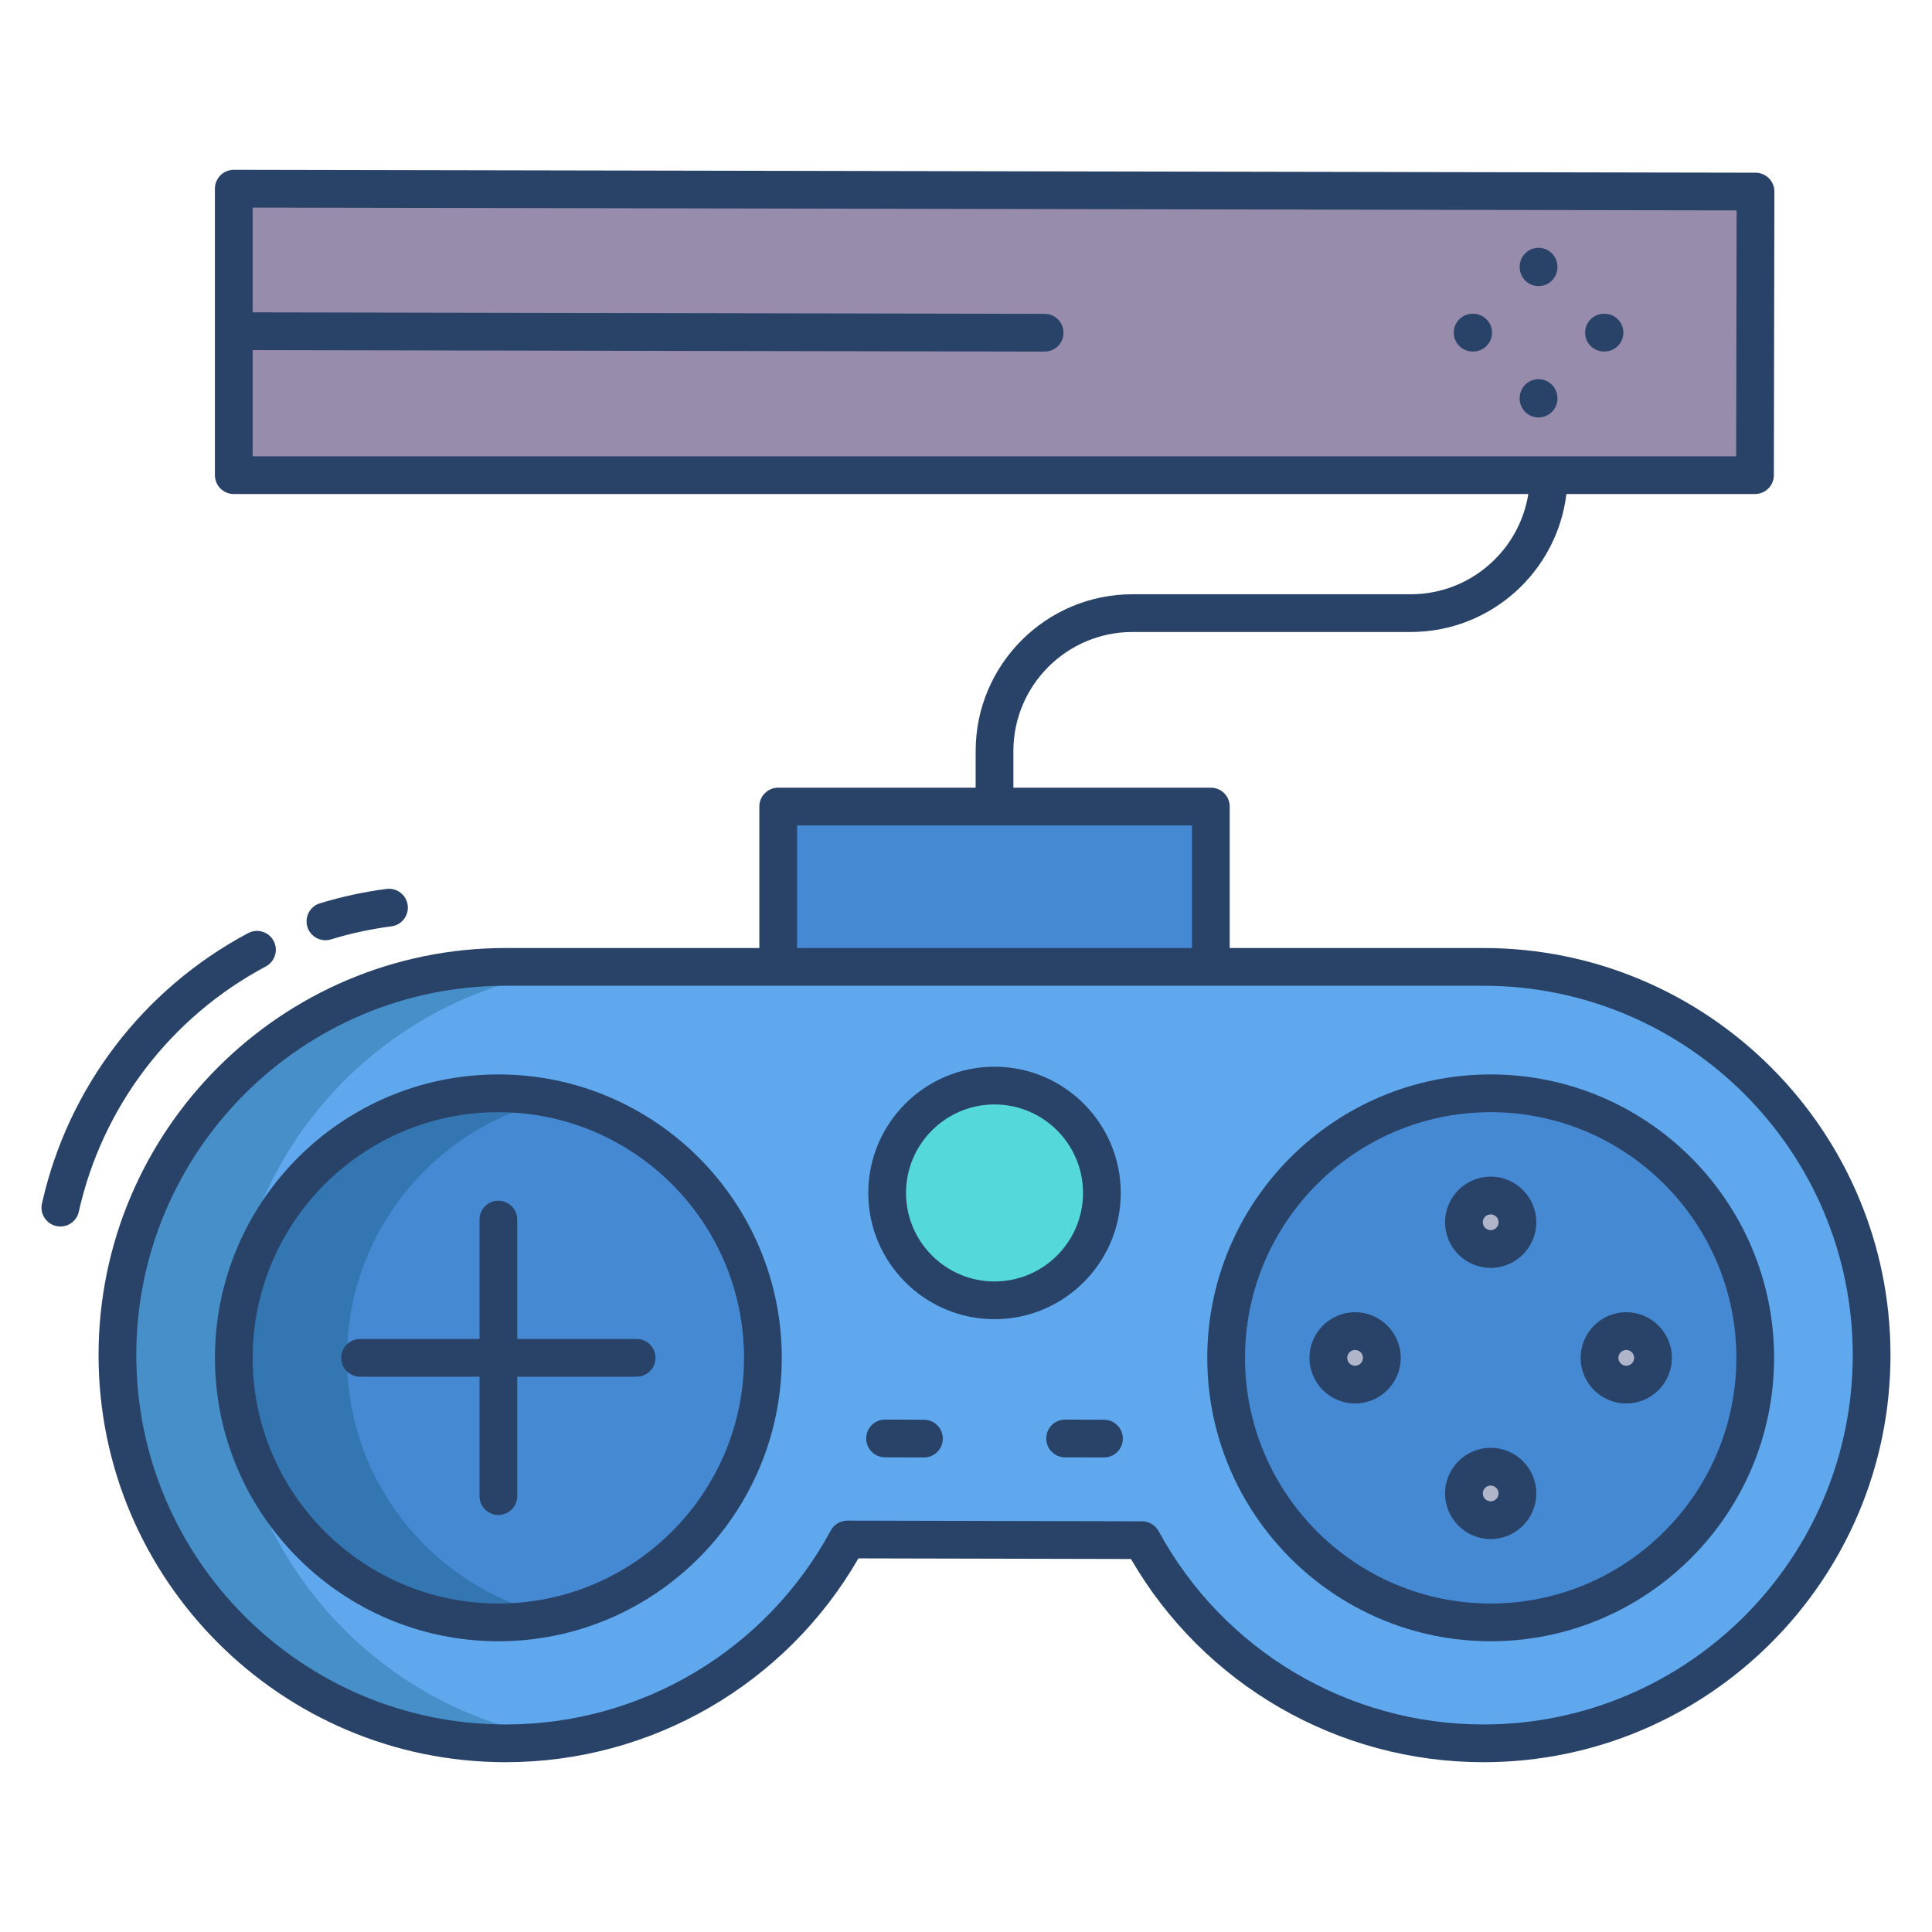 <svg id="a" height="512" viewBox="0 0 512 512" width="512" xmlns="http://www.w3.org/2000/svg"><g><path d="m393.12 256.23h-259.12c-56.82 0-102.88 46.07-102.88 102.89s46.06 102.88 102.88 102.88c39.14 0 73.17-21.85 90.56-54.02l78.09.18c17.42 32.07 51.4 53.84 90.47 53.84 56.82 0 102.88-46.06 102.88-102.88s-46.06-102.89-102.88-102.89z" fill="#5fa8ed"/><path d="m61.96 50v75.92h403.13l.14-75.15z" fill="#978cac"/><path d="m206.23 213.74h114.66v42.49h-114.66z" fill="#4689d3"/></g><path d="m395.05 289.74c38.72 0 70.1 31.39 70.1 70.1s-31.38 70.11-70.1 70.11-70.11-31.39-70.11-70.11 31.39-70.1 70.11-70.1z" fill="#4689d3"/><g fill="#b0b5ca"><circle cx="430.98" cy="359.84" r="7.09"/><circle cx="395.05" cy="323.91" r="7.09"/><circle cx="395.05" cy="395.78" r="7.09"/><circle cx="359.12" cy="359.84" r="7.09"/></g><path d="m263.56 287.69c15.71 0 28.45 12.74 28.45 28.45s-12.74 28.46-28.45 28.46-28.46-12.74-28.46-28.46 12.74-28.45 28.46-28.45z" fill="#55d8d8"/><path d="m132.07 289.74c38.72 0 70.11 31.39 70.11 70.1s-31.39 70.11-70.11 70.11-70.11-31.39-70.11-70.11 31.39-70.1 70.11-70.1z" fill="#4689d3"/><path d="m61.12 359.12c0-56.82 46.06-102.89 102.88-102.89h-30c-56.82 0-102.88 46.07-102.88 102.89s46.06 102.88 102.88 102.88c5.094 0 10.098-.378 14.993-1.093-49.706-7.265-87.873-50.065-87.873-101.787z" fill="#478fc9"/><path d="m91.96 359.84c0-33.561 23.6-61.604 55.11-68.475-4.835-1.054-9.849-1.625-15-1.625-38.72 0-70.11 31.39-70.11 70.1s31.39 70.11 70.11 70.11c5.151 0 10.165-.571 15-1.625-31.51-6.871-55.11-34.915-55.11-68.485z" fill="#3476b2"/><g fill="#284268"><path d="m393.116 251.233h-67.231v-37.489c0-2.762-2.239-5-5-5h-52.327v-9.7c0-17.403 14.159-31.562 31.562-31.562h73.741c21.224 0 38.771-15.995 41.25-36.562h49.979c2.758 0 4.995-2.232 5-4.99l.144-75.151c.002-1.326-.522-2.599-1.458-3.538s-2.207-1.469-3.533-1.472l-403.279-.771h-.01c-1.324 0-2.595.525-3.532 1.461-.939.938-1.468 2.211-1.468 3.539v75.923c0 2.762 2.239 5 5 5h343.068c-2.404 15.035-15.46 26.562-31.161 26.562h-73.741c-22.917 0-41.562 18.645-41.562 41.562v9.7h-52.326c-2.761 0-5 2.238-5 5v37.489h-67.231c-59.487 0-107.884 48.396-107.884 107.884s48.396 107.884 107.884 107.884c38.677 0 74.224-20.619 93.492-54.014l72.226.163c19.288 33.293 54.8 53.851 93.397 53.851 59.487 0 107.884-48.396 107.884-107.884s-48.396-107.884-107.884-107.884zm-326.161-130.312v-28.144l209.873.401h.01c2.757 0 4.995-2.232 5-4.99.005-2.762-2.229-5.005-4.99-5.01l-209.893-.401v-27.768l393.27.751-.125 65.161zm144.277 97.823h104.653v32.489h-104.653zm181.884 238.257c-35.926 0-68.907-19.63-86.073-51.23-.873-1.607-2.554-2.609-4.382-2.613l-78.086-.177h-.011c-1.836 0-3.525 1.007-4.398 2.622-17.142 31.704-50.158 51.398-86.164 51.398-53.973 0-97.884-43.91-97.884-97.884s43.911-97.884 97.884-97.884h259.114c53.973 0 97.884 43.91 97.884 97.884s-43.911 97.884-97.884 97.884z"/><path d="m86.244 249.171c.485 0 .978-.07 1.466-.22 5.211-1.596 10.6-2.76 16.017-3.46 2.739-.354 4.672-2.861 4.317-5.601-.354-2.738-2.863-4.67-5.6-4.317-5.973.772-11.916 2.057-17.663 3.815-2.64.809-4.125 3.604-3.317 6.245.659 2.152 2.639 3.537 4.779 3.537z"/><path d="m14.91 324.916c.367.082.733.121 1.095.121 2.29 0 4.355-1.583 4.875-3.911 6.219-27.843 24.287-51.538 49.57-65.011 2.437-1.299 3.36-4.327 2.062-6.765-1.298-2.436-4.327-3.357-6.764-2.062-27.861 14.847-47.772 40.964-54.628 71.657-.602 2.695 1.095 5.368 3.79 5.97z"/><path d="m244.875 376.247-10.306-.039h-.02c-2.752 0-4.989 2.227-5 4.981-.01 2.761 2.22 5.008 4.981 5.019l10.306.039h.02c2.752 0 4.989-2.227 5-4.981.01-2.761-2.22-5.008-4.981-5.019z"/><path d="m292.586 376.247-10.306-.039h-.02c-2.752 0-4.989 2.227-5 4.981-.01 2.761 2.22 5.008 4.981 5.019l10.306.039h.02c2.752 0 4.989-2.227 5-4.981.01-2.761-2.22-5.008-4.981-5.019z"/><path d="m395.047 284.737c-41.414 0-75.107 33.693-75.107 75.107s33.693 75.106 75.107 75.106 75.106-33.692 75.106-75.106-33.692-75.107-75.106-75.107zm0 140.214c-35.9 0-65.107-29.207-65.107-65.106s29.207-65.107 65.107-65.107 65.106 29.207 65.106 65.107-29.207 65.106-65.106 65.106z"/><path d="m395.047 383.686c-6.667 0-12.09 5.424-12.09 12.091s5.424 12.09 12.09 12.09 12.09-5.424 12.09-12.09-5.423-12.091-12.09-12.091zm0 14.181c-1.153 0-2.09-.938-2.09-2.09s.938-2.091 2.09-2.091 2.09.938 2.09 2.091-.938 2.09-2.09 2.09z"/><path d="m395.047 311.822c-6.667 0-12.09 5.424-12.09 12.091s5.424 12.09 12.09 12.09 12.09-5.424 12.09-12.09-5.423-12.091-12.09-12.091zm0 14.181c-1.153 0-2.09-.938-2.09-2.09s.938-2.091 2.09-2.091 2.09.938 2.09 2.091-.938 2.09-2.09 2.09z"/><path d="m430.979 347.754c-6.667 0-12.09 5.424-12.09 12.091s5.423 12.09 12.09 12.09 12.09-5.424 12.09-12.09-5.424-12.091-12.09-12.091zm0 14.181c-1.152 0-2.09-.938-2.09-2.09s.938-2.091 2.09-2.091 2.09.938 2.09 2.091-.938 2.09-2.09 2.09z"/><path d="m359.116 347.754c-6.667 0-12.09 5.424-12.09 12.091s5.424 12.09 12.09 12.09 12.09-5.424 12.09-12.09-5.423-12.091-12.09-12.091zm0 14.181c-1.153 0-2.09-.938-2.09-2.09s.938-2.091 2.09-2.091 2.09.938 2.09 2.091-.938 2.09-2.09 2.09z"/><path d="m132.07 284.737c-41.414 0-75.106 33.693-75.106 75.107s33.692 75.106 75.106 75.106 75.107-33.692 75.107-75.106-33.693-75.107-75.107-75.107zm0 140.214c-35.9 0-65.106-29.207-65.106-65.106s29.207-65.107 65.106-65.107 65.107 29.207 65.107 65.107-29.207 65.106-65.107 65.106z"/><path d="m168.707 354.845h-31.636v-31.637c0-2.762-2.239-5-5-5s-5 2.238-5 5v31.637h-31.636c-2.761 0-5 2.238-5 5s2.239 5 5 5h31.636v31.636c0 2.762 2.239 5 5 5s5-2.238 5-5v-31.636h31.636c2.761 0 5-2.238 5-5s-2.239-5-5-5z"/><path d="m297.015 316.143c0-18.447-15.008-33.455-33.456-33.455s-33.456 15.008-33.456 33.455 15.008 33.456 33.456 33.456 33.456-15.009 33.456-33.456zm-33.456 23.456c-12.934 0-23.456-10.522-23.456-23.456s10.522-23.455 23.456-23.455 23.456 10.521 23.456 23.455-10.522 23.456-23.456 23.456z"/><path d="m390.399 83.152h-.141c-2.761 0-5 2.238-5 5s2.239 5 5 5h.141c2.761 0 5-2.238 5-5s-2.239-5-5-5z"/><path d="m425.21 83.152h-.141c-2.761 0-5 2.238-5 5s2.239 5 5 5h.141c2.761 0 5-2.238 5-5s-2.239-5-5-5z"/><path d="m407.734 100.487c-2.761 0-5 2.238-5 5v.142c0 2.762 2.239 5 5 5s5-2.238 5-5v-.142c0-2.762-2.239-5-5-5z"/><path d="m407.734 65.677c-2.761 0-5 2.238-5 5v.141c0 2.762 2.239 5 5 5s5-2.238 5-5v-.141c0-2.762-2.239-5-5-5z"/></g></svg>